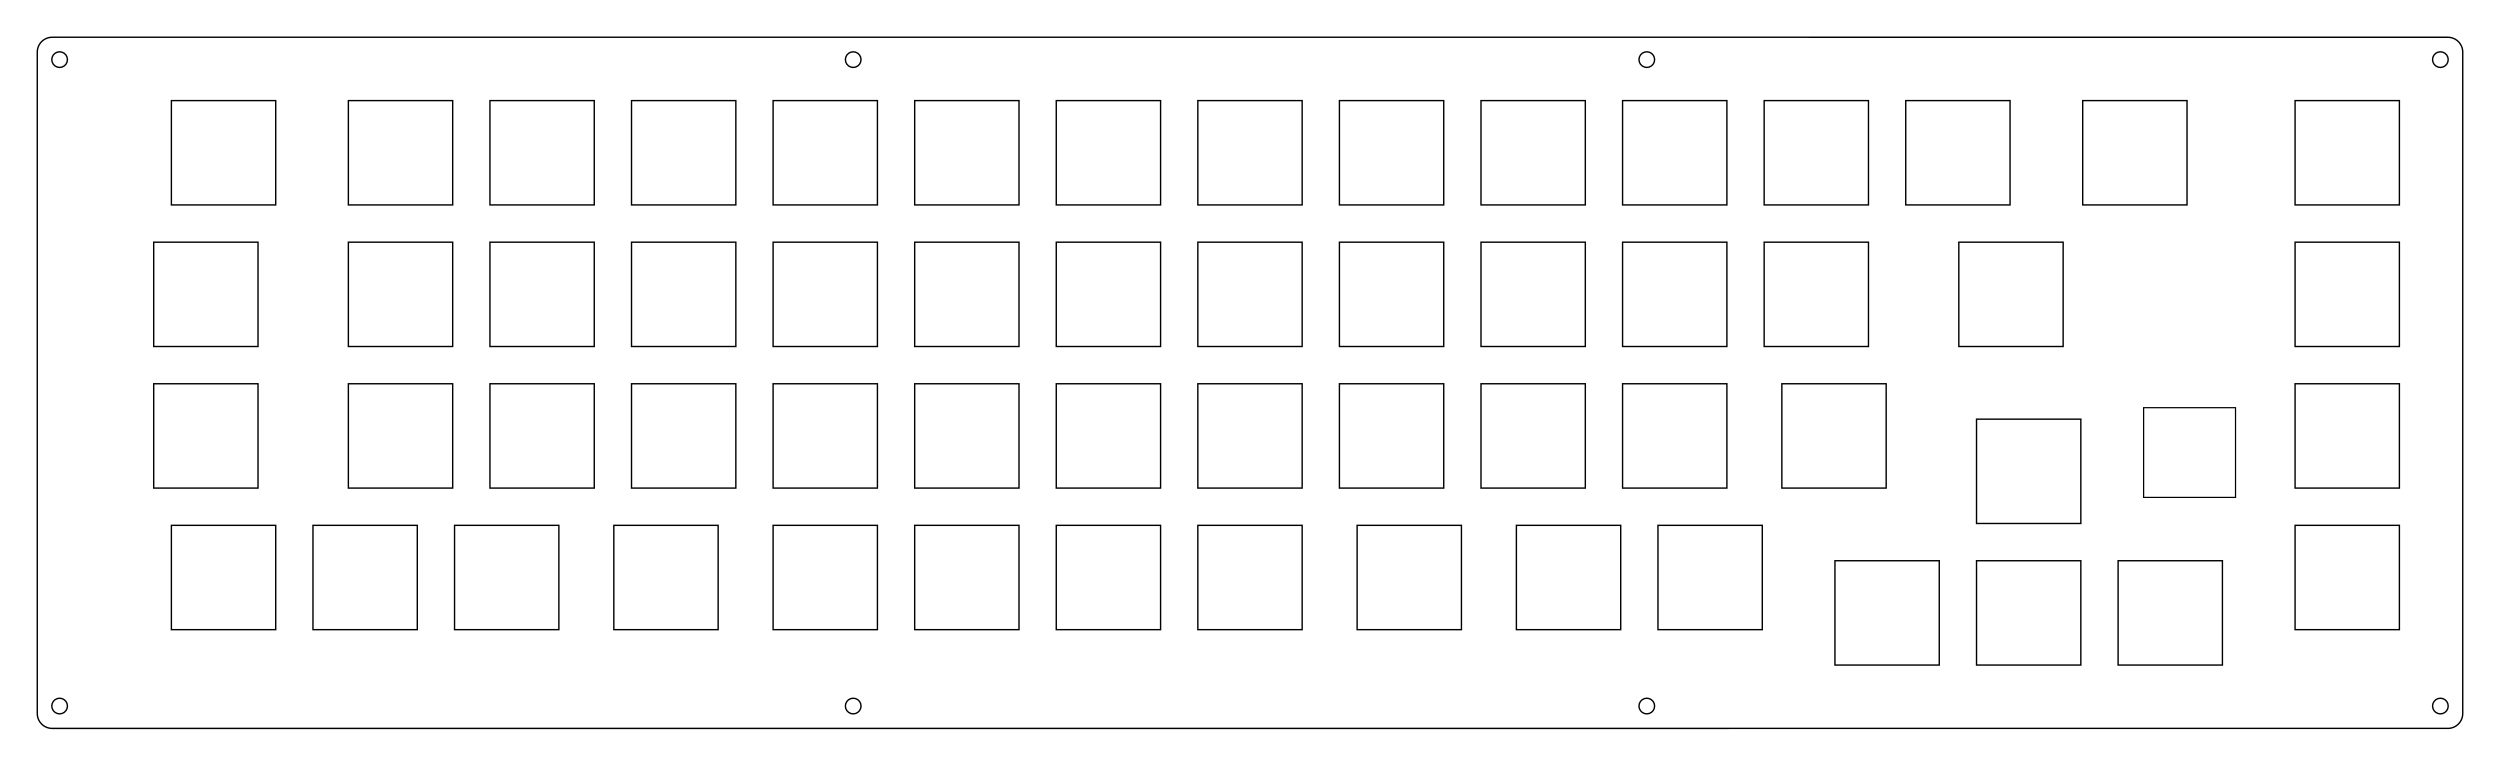 <?xml version="1.0" encoding="UTF-8" standalone="no"?>
<svg
   xmlns:dc="http://purl.org/dc/elements/1.1/"
   xmlns:cc="http://creativecommons.org/ns#"
   xmlns:rdf="http://www.w3.org/1999/02/22-rdf-syntax-ns#"
   xmlns:svg="http://www.w3.org/2000/svg"
   xmlns="http://www.w3.org/2000/svg"
   xmlns:sodipodi="http://sodipodi.sourceforge.net/DTD/sodipodi-0.dtd"
   xmlns:inkscape="http://www.inkscape.org/namespaces/inkscape"
   inkscape:version="1.0.2 (e86c8708, 2021-01-15)"
   sodipodi:docname="switch_2_1u.svg"
   id="svg967"
   version="1.1"
   viewBox="0.000 0.000 335.502 102.752"
   height="102.752mm"
   width="335.502mm">
  <defs
     id="defs971" />
  <sodipodi:namedview
     inkscape:current-layer="svg967"
     inkscape:window-maximized="0"
     inkscape:window-y="25"
     inkscape:window-x="0"
     inkscape:cy="229.52231"
     inkscape:cx="1064.0527"
     inkscape:zoom="3.1169314"
     showgrid="false"
     id="namedview969"
     inkscape:window-height="941"
     inkscape:window-width="1680"
     inkscape:pageshadow="2"
     inkscape:pageopacity="0"
     guidetolerance="10"
     gridtolerance="10"
     objecttolerance="10"
     borderopacity="1"
     bordercolor="#666666"
     pagecolor="#ffffff"
     inkscape:document-rotation="0" />
  <polygon
     id="polygon833"
     style="fill:none;stroke-width:0.05mm;stroke:black"
     points="328.502,5.001 328.658,5.007 328.814,5.025 328.968,5.056 329.120,5.098 329.267,5.153 329.409,5.218 329.546,5.295 329.677,5.382 329.800,5.480 329.916,5.586 330.022,5.702 330.120,5.825 330.207,5.956 330.284,6.093 330.349,6.235 330.404,6.382 330.446,6.534 330.477,6.688 330.495,6.844 330.502,7.001 330.502,95.752 330.495,95.908 330.477,96.064 330.446,96.218 330.404,96.370 330.349,96.517 330.284,96.659 330.207,96.796 330.120,96.927 330.022,97.050 329.916,97.166 329.800,97.272 329.677,97.370 329.546,97.457 329.409,97.534 329.267,97.599 329.120,97.654 328.968,97.696 328.814,97.727 328.658,97.745 328.501,97.751 7.001,97.752 6.844,97.745 6.688,97.727 6.534,97.696 6.382,97.654 6.235,97.599 6.093,97.534 5.956,97.457 5.825,97.370 5.702,97.272 5.586,97.166 5.480,97.050 5.382,96.927 5.295,96.796 5.218,96.659 5.153,96.517 5.098,96.370 5.056,96.218 5.025,96.064 5.007,95.908 5.000,95.752 5.001,7.001 5.007,6.844 5.025,6.688 5.056,6.534 5.098,6.382 5.153,6.235 5.218,6.093 5.295,5.956 5.382,5.825 5.480,5.702 5.586,5.586 5.702,5.480 5.825,5.382 5.956,5.295 6.093,5.218 6.235,5.153 6.382,5.098 6.534,5.056 6.688,5.025 6.844,5.007 7.001,5.000" />
  <polygon
     id="polygon835"
     style="fill:none;stroke-width:0.05mm;stroke:black"
     points="7.676,93.753 7.383,93.902 7.151,94.134 7.002,94.427 6.950,94.752 7.002,95.076 7.151,95.369 7.383,95.601 7.676,95.750 8.000,95.802 8.325,95.750 8.618,95.601 8.850,95.369 8.999,95.076 9.050,94.752 8.999,94.427 8.850,94.134 8.618,93.902 8.325,93.753 8.000,93.702" />
  <polygon
     id="polygon837"
     style="fill:none;stroke-width:0.05mm;stroke:black"
     points="114.176,93.753 113.884,93.902 113.651,94.134 113.502,94.427 113.451,94.752 113.502,95.076 113.651,95.369 113.884,95.601 114.176,95.750 114.501,95.802 114.825,95.750 115.118,95.601 115.350,95.369 115.499,95.076 115.551,94.752 115.499,94.427 115.350,94.134 115.118,93.902 114.825,93.753 114.501,93.702" />
  <polygon
     id="polygon839"
     style="fill:none;stroke-width:0.05mm;stroke:black"
     points="220.677,93.753 220.384,93.902 220.152,94.134 220.003,94.427 219.951,94.752 220.003,95.076 220.152,95.369 220.384,95.601 220.677,95.750 221.001,95.802 221.326,95.750 221.618,95.601 221.851,95.369 222.000,95.076 222.051,94.752 222.000,94.427 221.851,94.134 221.618,93.902 221.326,93.753 221.001,93.702" />
  <polygon
     id="polygon841"
     style="fill:none;stroke-width:0.05mm;stroke:black"
     points="327.177,93.753 326.884,93.902 326.652,94.134 326.503,94.427 326.452,94.752 326.503,95.076 326.652,95.369 326.884,95.601 327.177,95.750 327.502,95.802 327.826,95.750 328.119,95.601 328.351,95.369 328.500,95.076 328.551,94.752 328.500,94.427 328.351,94.134 328.119,93.902 327.826,93.753 327.502,93.702" />
  <polygon
     id="polygon843"
     style="fill:none;stroke-width:0.05mm;stroke:black"
     points="284.251,75.251 284.251,89.251 298.251,89.251 298.251,75.251" />
  <polygon
     id="polygon845"
     style="fill:none;stroke-width:0.05mm;stroke:black"
     points="265.251,75.251 265.251,89.251 279.251,89.251 279.251,75.251" />
  <polygon
     id="polygon847"
     style="fill:none;stroke-width:0.05mm;stroke:black"
     points="246.251,75.251 246.251,89.251 260.251,89.251 260.251,75.251" />
  <polygon
     id="polygon849"
     style="fill:none;stroke-width:0.05mm;stroke:black"
     points="308.001,70.501 308.001,84.501 322.001,84.501 322.001,70.501" />
  <polygon
     id="polygon851"
     style="fill:none;stroke-width:0.05mm;stroke:black"
     points="222.501,70.501 222.501,84.501 236.501,84.501 236.501,70.501" />
  <polygon
     id="polygon853"
     style="fill:none;stroke-width:0.05mm;stroke:black"
     points="203.501,70.501 203.501,84.501 217.501,84.501 217.501,70.501" />
  <polygon
     id="polygon855"
     style="fill:none;stroke-width:0.05mm;stroke:black"
     points="182.126,70.501 182.126,84.501 196.126,84.501 196.126,70.501" />
  <polygon
     id="polygon857"
     style="fill:none;stroke-width:0.05mm;stroke:black"
     points="160.751,70.501 160.751,84.501 174.751,84.501 174.751,70.501" />
  <polygon
     id="polygon859"
     style="fill:none;stroke-width:0.05mm;stroke:black"
     points="141.751,70.501 141.751,84.501 155.751,84.501 155.751,70.501" />
  <polygon
     id="polygon861"
     style="fill:none;stroke-width:0.05mm;stroke:black"
     points="122.751,70.501 122.751,84.501 136.751,84.501 136.751,70.501" />
  <polygon
     id="polygon863"
     style="fill:none;stroke-width:0.05mm;stroke:black"
     points="103.751,70.501 103.751,84.501 117.751,84.501 117.751,70.501" />
  <polygon
     id="polygon865"
     style="fill:none;stroke-width:0.05mm;stroke:black"
     points="82.376,70.501 82.376,84.501 96.376,84.501 96.376,70.501" />
  <polygon
     id="polygon867"
     style="fill:none;stroke-width:0.05mm;stroke:black"
     points="61.001,70.501 61.001,84.501 75.001,84.501 75.001,70.501" />
  <polygon
     id="polygon869"
     style="fill:none;stroke-width:0.05mm;stroke:black"
     points="42.001,70.501 42.001,84.501 56.001,84.501 56.001,70.501" />
  <polygon
     id="polygon871"
     style="fill:none;stroke-width:0.05mm;stroke:black"
     points="23.001,70.501 23.001,84.501 37.001,84.501 37.001,70.501" />
  <polygon
     id="polygon873"
     style="fill:none;stroke-width:0.05mm;stroke:black"
     points="265.251,56.251 265.251,70.251 279.251,70.251 279.251,56.251" />
  <polygon
     id="polygon875"
     style="fill:none;stroke-width:0.05mm;stroke:black"
     points="308.001,51.501 308.001,65.501 322.001,65.501 322.001,51.501" />
  <polygon
     id="polygon877"
     style="fill:none;stroke-width:0.05mm;stroke:black"
     points="239.126,51.501 239.126,65.501 253.126,65.501 253.126,51.501" />
  <polygon
     id="polygon879"
     style="fill:none;stroke-width:0.05mm;stroke:black"
     points="217.751,51.501 217.751,65.501 231.751,65.501 231.751,51.501" />
  <polygon
     id="polygon881"
     style="fill:none;stroke-width:0.05mm;stroke:black"
     points="198.751,51.501 198.751,65.501 212.751,65.501 212.751,51.501" />
  <polygon
     id="polygon883"
     style="fill:none;stroke-width:0.05mm;stroke:black"
     points="179.751,51.501 179.751,65.501 193.751,65.501 193.751,51.501" />
  <polygon
     id="polygon885"
     style="fill:none;stroke-width:0.05mm;stroke:black"
     points="160.751,51.501 160.751,65.501 174.751,65.501 174.751,51.501" />
  <polygon
     id="polygon887"
     style="fill:none;stroke-width:0.05mm;stroke:black"
     points="141.751,51.501 141.751,65.501 155.751,65.501 155.751,51.501" />
  <polygon
     id="polygon889"
     style="fill:none;stroke-width:0.05mm;stroke:black"
     points="122.751,51.501 122.751,65.501 136.751,65.501 136.751,51.501" />
  <polygon
     id="polygon891"
     style="fill:none;stroke-width:0.05mm;stroke:black"
     points="103.751,51.501 103.751,65.501 117.751,65.501 117.751,51.501" />
  <polygon
     id="polygon893"
     style="fill:none;stroke-width:0.05mm;stroke:black"
     points="84.751,51.501 84.751,65.501 98.751,65.501 98.751,51.501" />
  <polygon
     id="polygon895"
     style="fill:none;stroke-width:0.05mm;stroke:black"
     points="65.751,51.501 65.751,65.501 79.751,65.501 79.751,51.501" />
  <polygon
     id="polygon897"
     style="fill:none;stroke-width:0.05mm;stroke:black"
     points="46.751,51.501 46.751,65.501 60.751,65.501 60.751,51.501" />
  <polygon
     id="polygon899"
     style="fill:none;stroke-width:0.05mm;stroke:black"
     points="20.626,51.501 20.626,65.501 34.626,65.501 34.626,51.501" />
  <polygon
     id="polygon901"
     style="fill:none;stroke-width:0.05mm;stroke:black"
     points="308.001,32.501 308.001,46.501 322.001,46.501 322.001,32.501" />
  <polygon
     id="polygon903"
     style="fill:none;stroke-width:0.05mm;stroke:black"
     points="262.876,32.501 262.876,46.501 276.876,46.501 276.876,32.501" />
  <polygon
     id="polygon905"
     style="fill:none;stroke-width:0.05mm;stroke:black"
     points="236.751,32.501 236.751,46.501 250.751,46.501 250.751,32.501" />
  <polygon
     id="polygon907"
     style="fill:none;stroke-width:0.05mm;stroke:black"
     points="217.751,32.501 217.751,46.501 231.751,46.501 231.751,32.501" />
  <polygon
     id="polygon909"
     style="fill:none;stroke-width:0.05mm;stroke:black"
     points="198.751,32.501 198.751,46.501 212.751,46.501 212.751,32.501" />
  <polygon
     id="polygon911"
     style="fill:none;stroke-width:0.05mm;stroke:black"
     points="179.751,32.501 179.751,46.501 193.751,46.501 193.751,32.501" />
  <polygon
     id="polygon913"
     style="fill:none;stroke-width:0.05mm;stroke:black"
     points="160.751,32.501 160.751,46.501 174.751,46.501 174.751,32.501" />
  <polygon
     id="polygon915"
     style="fill:none;stroke-width:0.05mm;stroke:black"
     points="141.751,32.501 141.751,46.501 155.751,46.501 155.751,32.501" />
  <polygon
     id="polygon917"
     style="fill:none;stroke-width:0.05mm;stroke:black"
     points="122.751,32.501 122.751,46.501 136.751,46.501 136.751,32.501" />
  <polygon
     id="polygon919"
     style="fill:none;stroke-width:0.05mm;stroke:black"
     points="103.751,32.501 103.751,46.501 117.751,46.501 117.751,32.501" />
  <polygon
     id="polygon921"
     style="fill:none;stroke-width:0.05mm;stroke:black"
     points="84.751,32.501 84.751,46.501 98.751,46.501 98.751,32.501" />
  <polygon
     id="polygon923"
     style="fill:none;stroke-width:0.05mm;stroke:black"
     points="65.751,32.501 65.751,46.501 79.751,46.501 79.751,32.501" />
  <polygon
     id="polygon925"
     style="fill:none;stroke-width:0.05mm;stroke:black"
     points="46.751,32.501 46.751,46.501 60.751,46.501 60.751,32.501" />
  <polygon
     id="polygon927"
     style="fill:none;stroke-width:0.05mm;stroke:black"
     points="20.626,32.501 20.626,46.501 34.626,46.501 34.626,32.501" />
  <polygon
     id="polygon929"
     style="fill:none;stroke-width:0.05mm;stroke:black"
     points="308.001,13.501 308.001,27.501 322.001,27.501 322.001,13.501" />
  <polygon
     id="polygon931"
     style="fill:none;stroke-width:0.05mm;stroke:black"
     points="279.501,13.501 279.501,27.501 293.501,27.501 293.501,13.501" />
  <polygon
     id="polygon933"
     style="fill:none;stroke-width:0.05mm;stroke:black"
     points="255.751,13.501 255.751,27.501 269.751,27.501 269.751,13.501" />
  <polygon
     id="polygon935"
     style="fill:none;stroke-width:0.05mm;stroke:black"
     points="236.751,13.501 236.751,27.501 250.751,27.501 250.751,13.501" />
  <polygon
     id="polygon937"
     style="fill:none;stroke-width:0.05mm;stroke:black"
     points="217.751,13.501 217.751,27.501 231.751,27.501 231.751,13.501" />
  <polygon
     id="polygon939"
     style="fill:none;stroke-width:0.05mm;stroke:black"
     points="198.751,13.501 198.751,27.501 212.751,27.501 212.751,13.501" />
  <polygon
     id="polygon941"
     style="fill:none;stroke-width:0.05mm;stroke:black"
     points="179.751,13.501 179.751,27.501 193.751,27.501 193.751,13.501" />
  <polygon
     id="polygon943"
     style="fill:none;stroke-width:0.05mm;stroke:black"
     points="160.751,13.501 160.751,27.501 174.751,27.501 174.751,13.501" />
  <polygon
     id="polygon945"
     style="fill:none;stroke-width:0.05mm;stroke:black"
     points="141.751,13.501 141.751,27.501 155.751,27.501 155.751,13.501" />
  <polygon
     id="polygon947"
     style="fill:none;stroke-width:0.05mm;stroke:black"
     points="122.751,13.501 122.751,27.501 136.751,27.501 136.751,13.501" />
  <polygon
     id="polygon949"
     style="fill:none;stroke-width:0.05mm;stroke:black"
     points="103.751,13.501 103.751,27.501 117.751,27.501 117.751,13.501" />
  <polygon
     id="polygon951"
     style="fill:none;stroke-width:0.05mm;stroke:black"
     points="84.751,13.501 84.751,27.501 98.751,27.501 98.751,13.501" />
  <polygon
     id="polygon953"
     style="fill:none;stroke-width:0.05mm;stroke:black"
     points="65.751,13.501 65.751,27.501 79.751,27.501 79.751,13.501" />
  <polygon
     id="polygon955"
     style="fill:none;stroke-width:0.05mm;stroke:black"
     points="46.751,13.501 46.751,27.501 60.751,27.501 60.751,13.501" />
  <polygon
     id="polygon957"
     style="fill:none;stroke-width:0.05mm;stroke:black"
     points="23.001,13.501 23.001,27.501 37.001,27.501 37.001,13.501" />
  <polygon
     id="polygon959"
     style="fill:none;stroke-width:0.05mm;stroke:black"
     points="7.676,7.002 7.383,7.151 7.151,7.383 7.002,7.676 6.950,8.001 7.002,8.325 7.151,8.618 7.383,8.850 7.676,8.999 8.000,9.051 8.325,8.999 8.618,8.850 8.850,8.618 8.999,8.325 9.050,8.001 8.999,7.676 8.850,7.383 8.618,7.151 8.325,7.002 8.000,6.951" />
  <polygon
     id="polygon961"
     style="fill:none;stroke-width:0.05mm;stroke:black"
     points="327.177,7.002 326.884,7.151 326.652,7.383 326.503,7.676 326.452,8.001 326.503,8.325 326.652,8.618 326.884,8.850 327.177,8.999 327.502,9.051 327.826,8.999 328.119,8.850 328.351,8.618 328.500,8.325 328.551,8.001 328.500,7.676 328.351,7.383 328.119,7.151 327.826,7.002 327.502,6.951" />
  <polygon
     id="polygon963"
     style="fill:none;stroke-width:0.05mm;stroke:black"
     points="220.677,7.002 220.384,7.151 220.152,7.383 220.003,7.676 219.951,8.001 220.003,8.325 220.152,8.618 220.384,8.850 220.677,8.999 221.001,9.051 221.326,8.999 221.618,8.850 221.851,8.618 222.000,8.325 222.051,8.001 222.000,7.676 221.851,7.383 221.618,7.151 221.326,7.002 221.001,6.951" />
  <polygon
     id="polygon965"
     style="fill:none;stroke-width:0.05mm;stroke:black"
     points="114.176,7.002 113.884,7.151 113.651,7.383 113.502,7.676 113.451,8.001 113.502,8.325 113.651,8.618 113.884,8.850 114.176,8.999 114.501,9.051 114.825,8.999 115.118,8.850 115.350,8.618 115.499,8.325 115.551,8.001 115.499,7.676 115.350,7.383 115.118,7.151 114.825,7.002 114.501,6.951" />
  <polygon
     id="polygon873-0"
     style="fill:none;stroke:#000000;stroke-width:0.05mm"
     points="265.251,70.251 279.251,70.251 279.251,56.251 265.251,56.251 "
     transform="matrix(0.881,0,0,0.86,53.989,6.336)" />
</svg>
